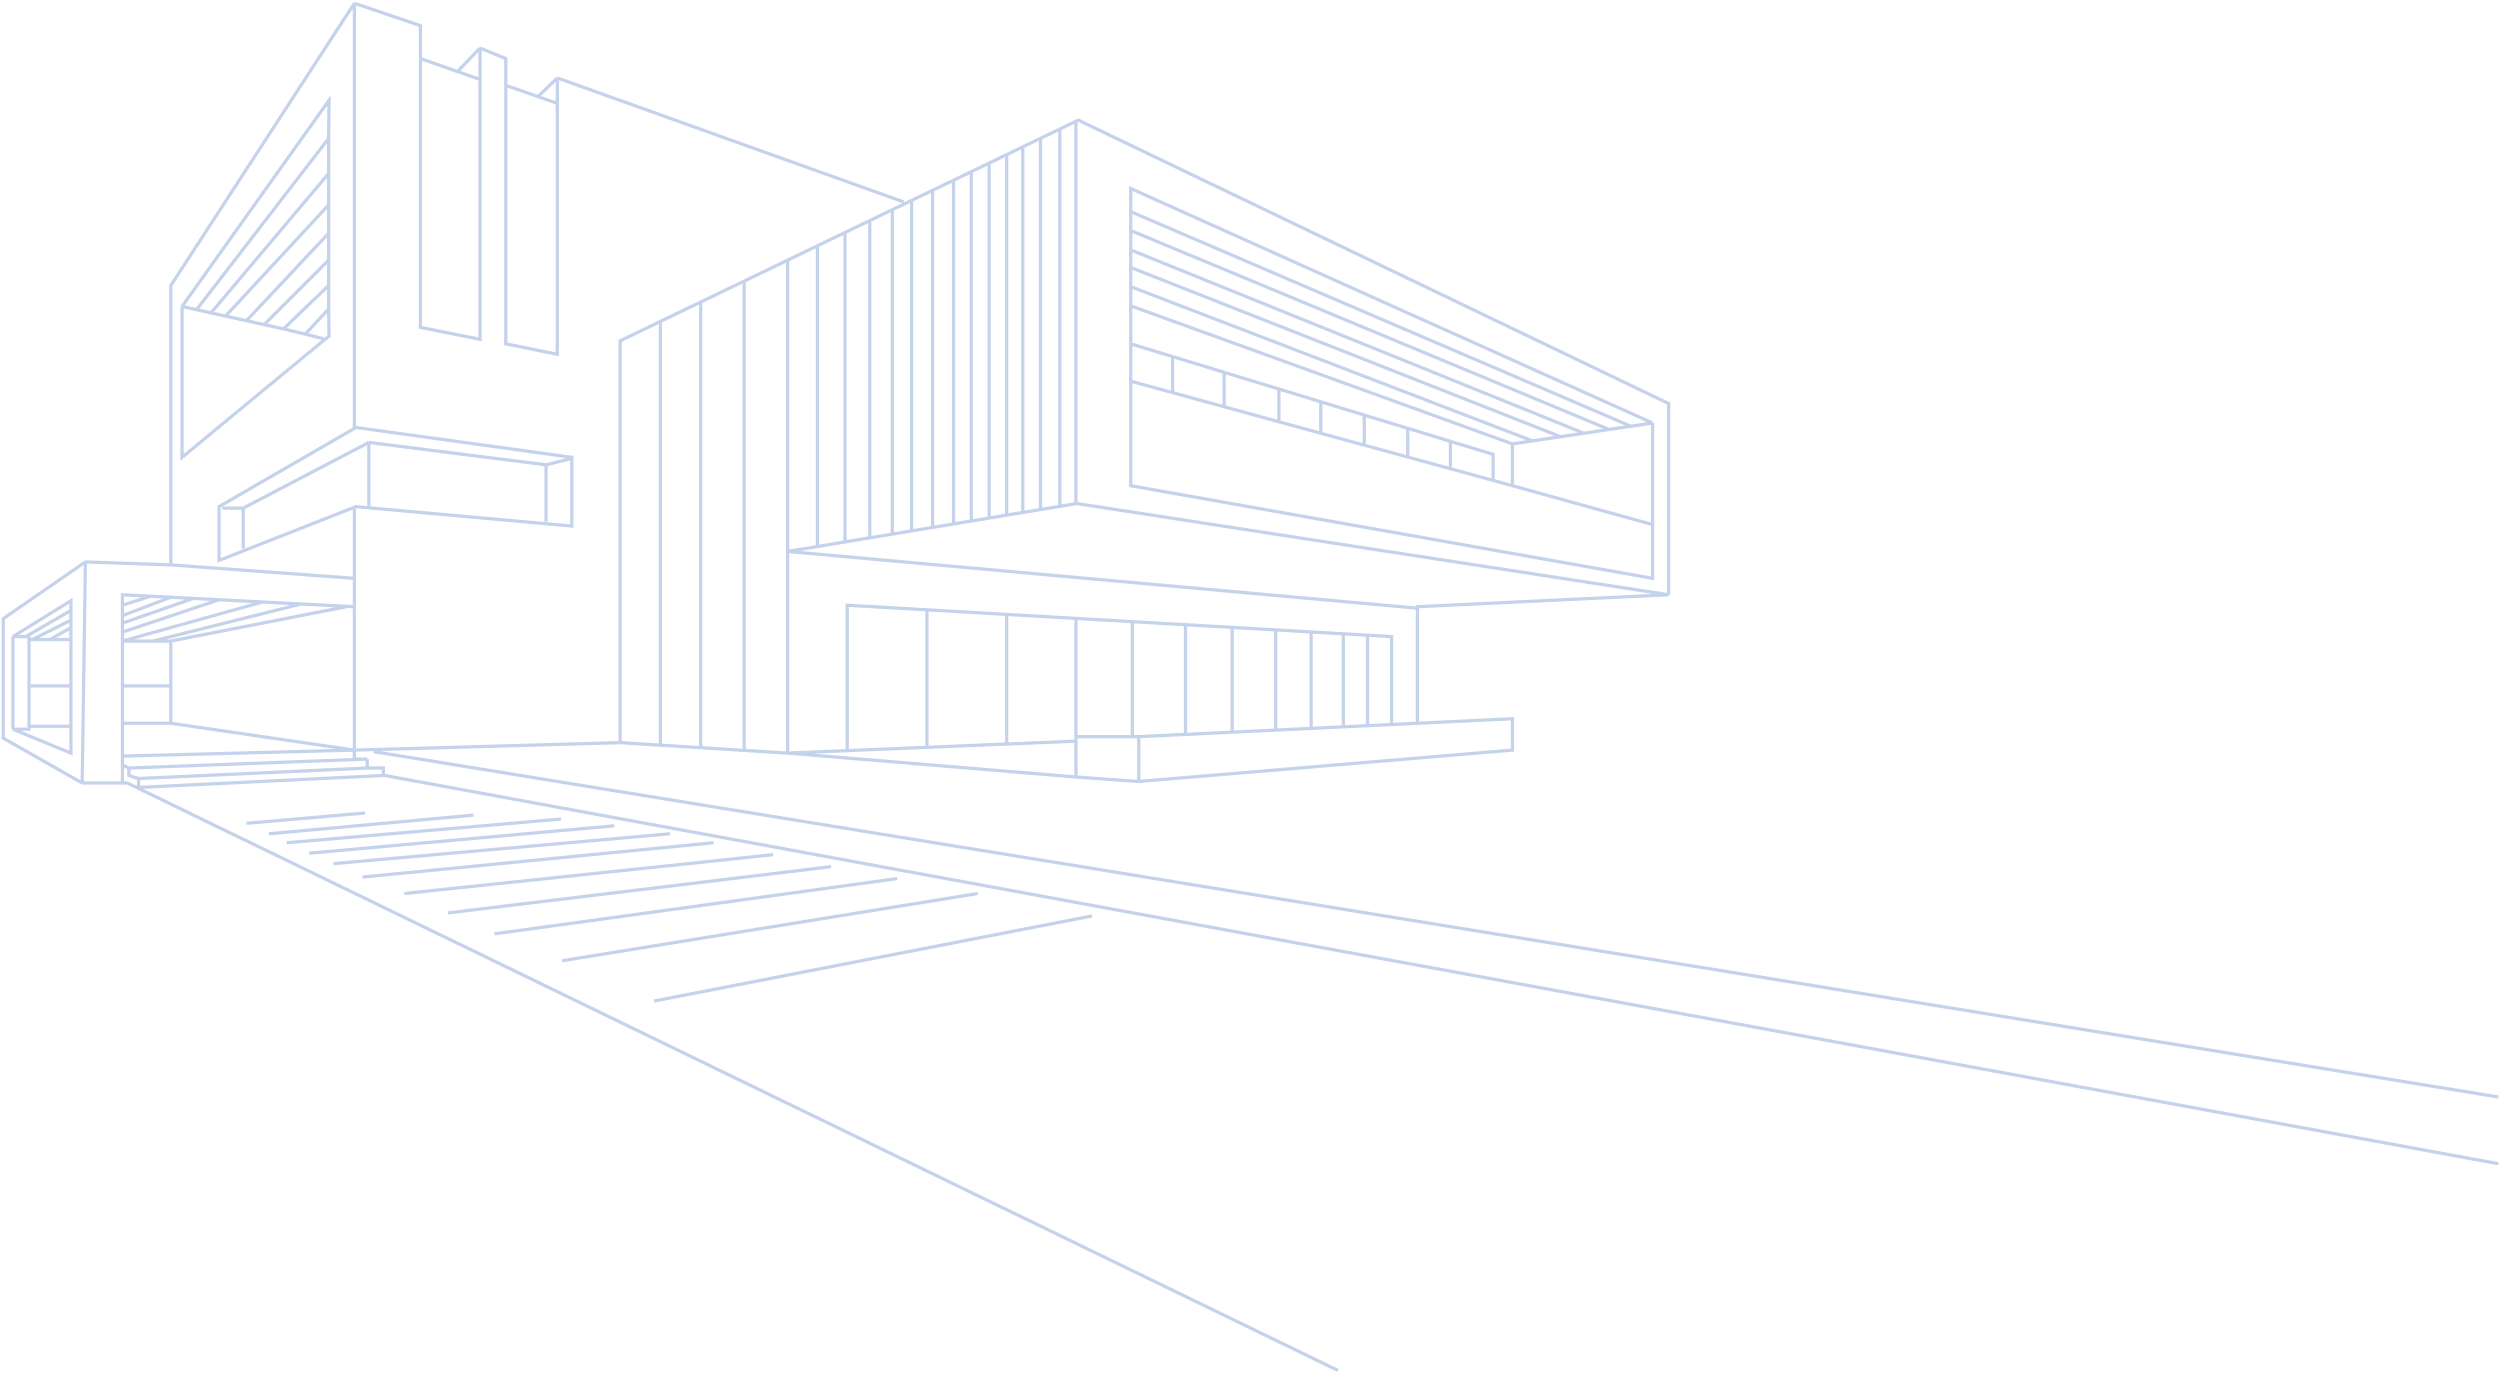 <svg width="768" height="422" viewBox="0 0 768 422" fill="none" xmlns="http://www.w3.org/2000/svg">
<path d="M55.922 94.151L101.082 30.805L100.948 42.528M55.922 94.151V129.484V140.497L92.537 110.272L99.885 104.206M55.922 94.151L60.375 95.134M87.094 101.034L93.786 102.639M87.094 101.034L100.948 87.727M87.094 101.034L84.125 100.378L81.156 99.723M93.786 102.639L100.948 94.942M93.786 102.639L99.885 104.206M100.948 94.942L101.082 103.288L99.885 104.206M100.948 94.942V87.727M100.948 87.727V79.926M100.948 79.926L81.156 99.723M100.948 79.926V71.666M81.156 99.723L75.714 98.521M100.948 71.666L75.714 98.521M100.948 71.666V62.948M75.714 98.521L69.281 97.101M69.281 97.101L100.948 62.948M69.281 97.101L64.828 96.117M100.948 62.948V53.311M100.948 53.311L64.828 96.117M100.948 53.311V42.528M64.828 96.117L60.375 95.134M60.375 95.134L100.948 42.528M507.667 129.943L347.354 57.9V65.013M507.667 129.943V161.146M507.667 129.943L500.987 130.94M464.62 136.367V149.215M464.62 136.367L347.354 93.954M464.62 136.367L470.805 135.444M464.62 149.215L507.667 161.146M464.62 149.215L458.682 147.589M347.354 93.954V105.623M347.354 93.954V88.062M507.667 161.146V177.665L347.354 149.215V117.094M347.354 117.094V105.623M347.354 117.094L360.219 120.618M458.682 147.589V139.579L445.57 135.58M458.682 147.589L445.57 143.997M347.354 105.623L360.219 109.546M360.219 109.546V120.618M360.219 109.546L376.052 114.376M360.219 120.618L376.052 124.955M376.052 124.955V114.376M376.052 124.955L392.875 129.563M376.052 114.376L392.875 119.507M392.875 119.507V129.563M392.875 119.507L405.74 123.431M392.875 129.563L405.74 133.087M405.74 123.431V133.087M405.74 123.431L419.099 127.506M405.74 133.087L419.099 136.746M419.099 127.506V136.746M419.099 127.506L432.459 131.58M419.099 136.746L432.459 140.406M432.459 131.58V140.406M432.459 131.58L445.57 135.58M432.459 140.406L445.57 143.997M445.57 135.58V143.997M347.354 82.171V76.781M347.354 82.171L479.42 134.158M347.354 82.171V88.062M347.354 76.781L486.598 133.087M347.354 76.781V70.816M486.598 133.087L494.308 131.936M486.598 133.087L479.42 134.158M494.308 131.936L347.354 70.816M494.308 131.936L500.987 130.94M347.354 70.816V65.013M347.354 65.013L500.987 130.94M435.427 222.176V210.704V186.384L512.615 182.713M512.615 182.713V123.977L331.026 36.792M512.615 182.713L331.026 154.722M108.865 230.435L190.505 228.141M108.865 230.435V186.384M108.865 230.435L52.458 222.176M108.865 230.435V233.189H112.823M108.865 230.435L37.615 232.271M190.505 228.141V104.705L202.875 98.746M190.505 228.141L202.875 228.913M241.964 169.406V231.353M241.964 169.406L435.427 186.843M241.964 169.406L251.117 167.888M241.964 169.406V79.916M241.964 231.353L330.531 238.695M241.964 231.353L228.604 230.519M241.964 231.353L260.271 230.594M349.828 240.072L464.62 230.435V220.799L427.51 222.577M349.828 240.072V226.299M349.828 240.072L330.531 238.695M349.828 226.299L364.177 225.611M349.828 226.299H347.849M330.531 238.695V227.682M330.531 227.682V226.299M330.531 227.682L309.255 228.564M330.531 226.299H347.849M330.531 226.299V189.973M325.583 39.634L330.531 37.251V154.722L325.583 155.542M325.583 39.634V155.542M325.583 39.634L319.646 42.495M325.583 155.542L319.646 156.526M319.646 156.526V42.495M319.646 156.526L314.203 157.429M319.646 42.495L314.203 45.117M314.203 45.117V157.429M314.203 45.117L309.255 47.5M314.203 157.429L309.255 158.249M309.255 158.249V47.5M309.255 158.249L303.86 159.144M309.255 47.5L303.86 50.099M303.86 50.099V159.144M303.86 50.099L298.37 52.744M303.86 159.144L298.37 160.054M298.37 160.054V52.744M298.37 160.054L292.927 160.956M298.37 52.744L292.927 55.366M292.927 55.366V160.956M292.927 55.366L286.495 58.464M292.927 160.956L286.495 162.023M286.495 162.023V58.464M286.495 162.023L280.046 163.092M286.495 58.464L280.046 61.571M280.046 61.571V163.092M280.046 61.571L274.125 64.423M280.046 163.092L274.125 164.074M274.125 164.074V64.423M274.125 164.074L268.135 165.067L267.198 165.222M274.125 64.423L268.135 67.309L267.198 67.76M267.198 67.76L260.271 71.097L259.586 71.427M267.198 67.76V165.222M267.198 165.222L260.271 166.37L259.586 166.484M251.117 167.888V75.507M251.117 167.888L259.586 166.484M251.117 75.507L241.964 79.916M251.117 75.507L259.586 71.427M241.964 79.916L228.604 86.352M228.604 86.352V230.519M228.604 86.352L215.245 92.787M228.604 230.519L215.245 229.685M215.245 229.685V92.787M215.245 229.685L202.875 228.913M215.245 92.787L202.875 98.746M202.875 98.746V228.913M260.271 230.594V185.925L284.763 187.336M260.271 230.594L284.763 229.579M427.51 222.577V195.561L420.089 195.134M427.51 222.577L420.089 222.933M420.089 222.933V195.134M420.089 222.933L412.667 223.288M420.089 195.134L412.667 194.706M412.667 194.706V223.288M412.667 194.706L402.771 194.136M412.667 223.288L402.771 223.762M402.771 223.762V194.136M402.771 223.762L391.886 224.284M402.771 194.136L391.886 193.509M391.886 193.509V224.284M391.886 193.509L378.526 192.739M391.886 224.284L378.526 224.924M378.526 224.924V192.739M378.526 224.924L364.177 225.611M378.526 192.739L364.177 191.912M364.177 191.912V225.611M364.177 191.912L347.849 190.971M347.849 226.299V190.971M347.849 190.971L330.531 189.973M330.531 189.973L309.255 188.747M309.255 188.747V228.564M309.255 188.747L284.763 187.336M309.255 228.564L284.763 229.579M284.763 229.579V187.336M68.292 156.098H74.724M74.724 156.098V168.488M74.724 156.098L113.318 135.908M113.318 135.908V156.098M113.318 135.908L167.745 142.791M167.745 142.791L175.167 140.956M167.745 142.791V160.228M108.865 1L129.151 7.883V17.978M108.865 1V131.319M108.865 1L52.458 87.727V173.535M147.459 14.766L155.375 17.978V26.238M147.459 14.766V24.402M147.459 14.766L140.531 21.972M171.209 23.944L277.589 62.03M171.209 23.944V31.744M171.209 23.944L165.271 29.679M52.458 173.535L108.865 177.665M52.458 173.535L26.234 172.618M108.865 177.665V155.64M108.865 177.665V186.384M26.234 172.618L25.245 240.531M26.234 172.618L1 190.055V210.704V226.764L25.245 240.531M25.245 240.531H37.615M37.615 240.531V235.024M37.615 240.531H39.099L411 421M108.865 186.384L106.886 186.282M52.458 222.176H37.615M52.458 222.176V210.704M129.151 17.978V100.575L147.459 104.246V24.402M129.151 17.978L140.531 21.972M147.459 24.402L140.531 21.972M155.375 26.238V105.623L171.209 108.835V31.744M155.375 26.238L165.271 29.679M171.209 31.744L165.271 29.679M106.886 186.282L52.458 196.938M106.886 186.282L92.537 185.543M52.458 196.938H47.016M52.458 196.938V210.704M92.537 185.543L47.016 196.938M92.537 185.543L80.662 184.931M47.016 196.938H37.615M37.615 196.938L80.662 184.931M37.615 196.938V194.185M37.615 196.938V210.704M80.662 184.931L67.302 184.242M67.302 184.242L37.615 194.185M67.302 184.242L59.386 183.835M37.615 194.185V191.431M37.615 191.431L59.386 183.835M37.615 191.431V189.137M59.386 183.835L52.458 183.478M52.458 183.478L37.615 189.137M52.458 183.478L46.283 183.159M37.615 189.137V185.925M37.615 185.925V182.713L46.283 183.159M37.615 185.925L46.283 183.159M37.615 222.176V210.704M37.615 222.176V232.271M52.458 210.704H37.615M112.823 233.189V235.942M112.823 233.189L39.594 235.942M112.823 235.942H117.771V238.236L42.563 241.907V239.154M112.823 235.942L42.563 239.154M42.563 239.154L39.594 238.236V235.942M39.594 235.942L37.615 235.024M37.615 235.024V232.271M200.896 307.526L335.479 281.37M172.693 295.136L300.349 274.487M151.912 286.877L275.61 269.898M137.563 280.452L255.323 266.227M124.203 274.487L237.511 262.556M111.339 269.44L219.203 258.885M102.432 265.31L205.844 256.132M95.011 262.098L188.726 253.677M88.083 258.885L172.331 251.611M82.641 256.132L145.477 250.404M75.714 252.92L112.153 249.75M118.266 238.236L767.5 357.5M114.802 230.894L767.5 337M3.969 224.011L21.781 231.353V223.094M3.969 224.011V195.561M3.969 224.011H8.917V223.094M3.969 195.561L21.781 184.548V187.531M3.969 195.561H7.927M8.917 196.479V195.561H7.927M8.917 196.479V210.704M8.917 196.479H9.906M21.781 196.479V210.704M21.781 196.479H15.349M21.781 196.479V192.808M21.781 210.704H8.917M21.781 210.704V223.094M8.917 210.704V223.094M21.781 223.094H8.917M15.349 196.479L21.781 192.808M15.349 196.479H9.906M21.781 192.808V190.514M21.781 190.514L9.906 196.479M21.781 190.514V187.531M21.781 187.531L7.927 195.561M479.42 134.158L476.99 134.521L470.805 135.444M470.805 135.444L347.354 88.062M259.586 71.427V166.484M67.302 172.159L109.36 155.64L175.662 161.605V140.497L109.36 131.319L67.302 155.64V172.159Z" stroke="#C5D2EB"/>
</svg>
